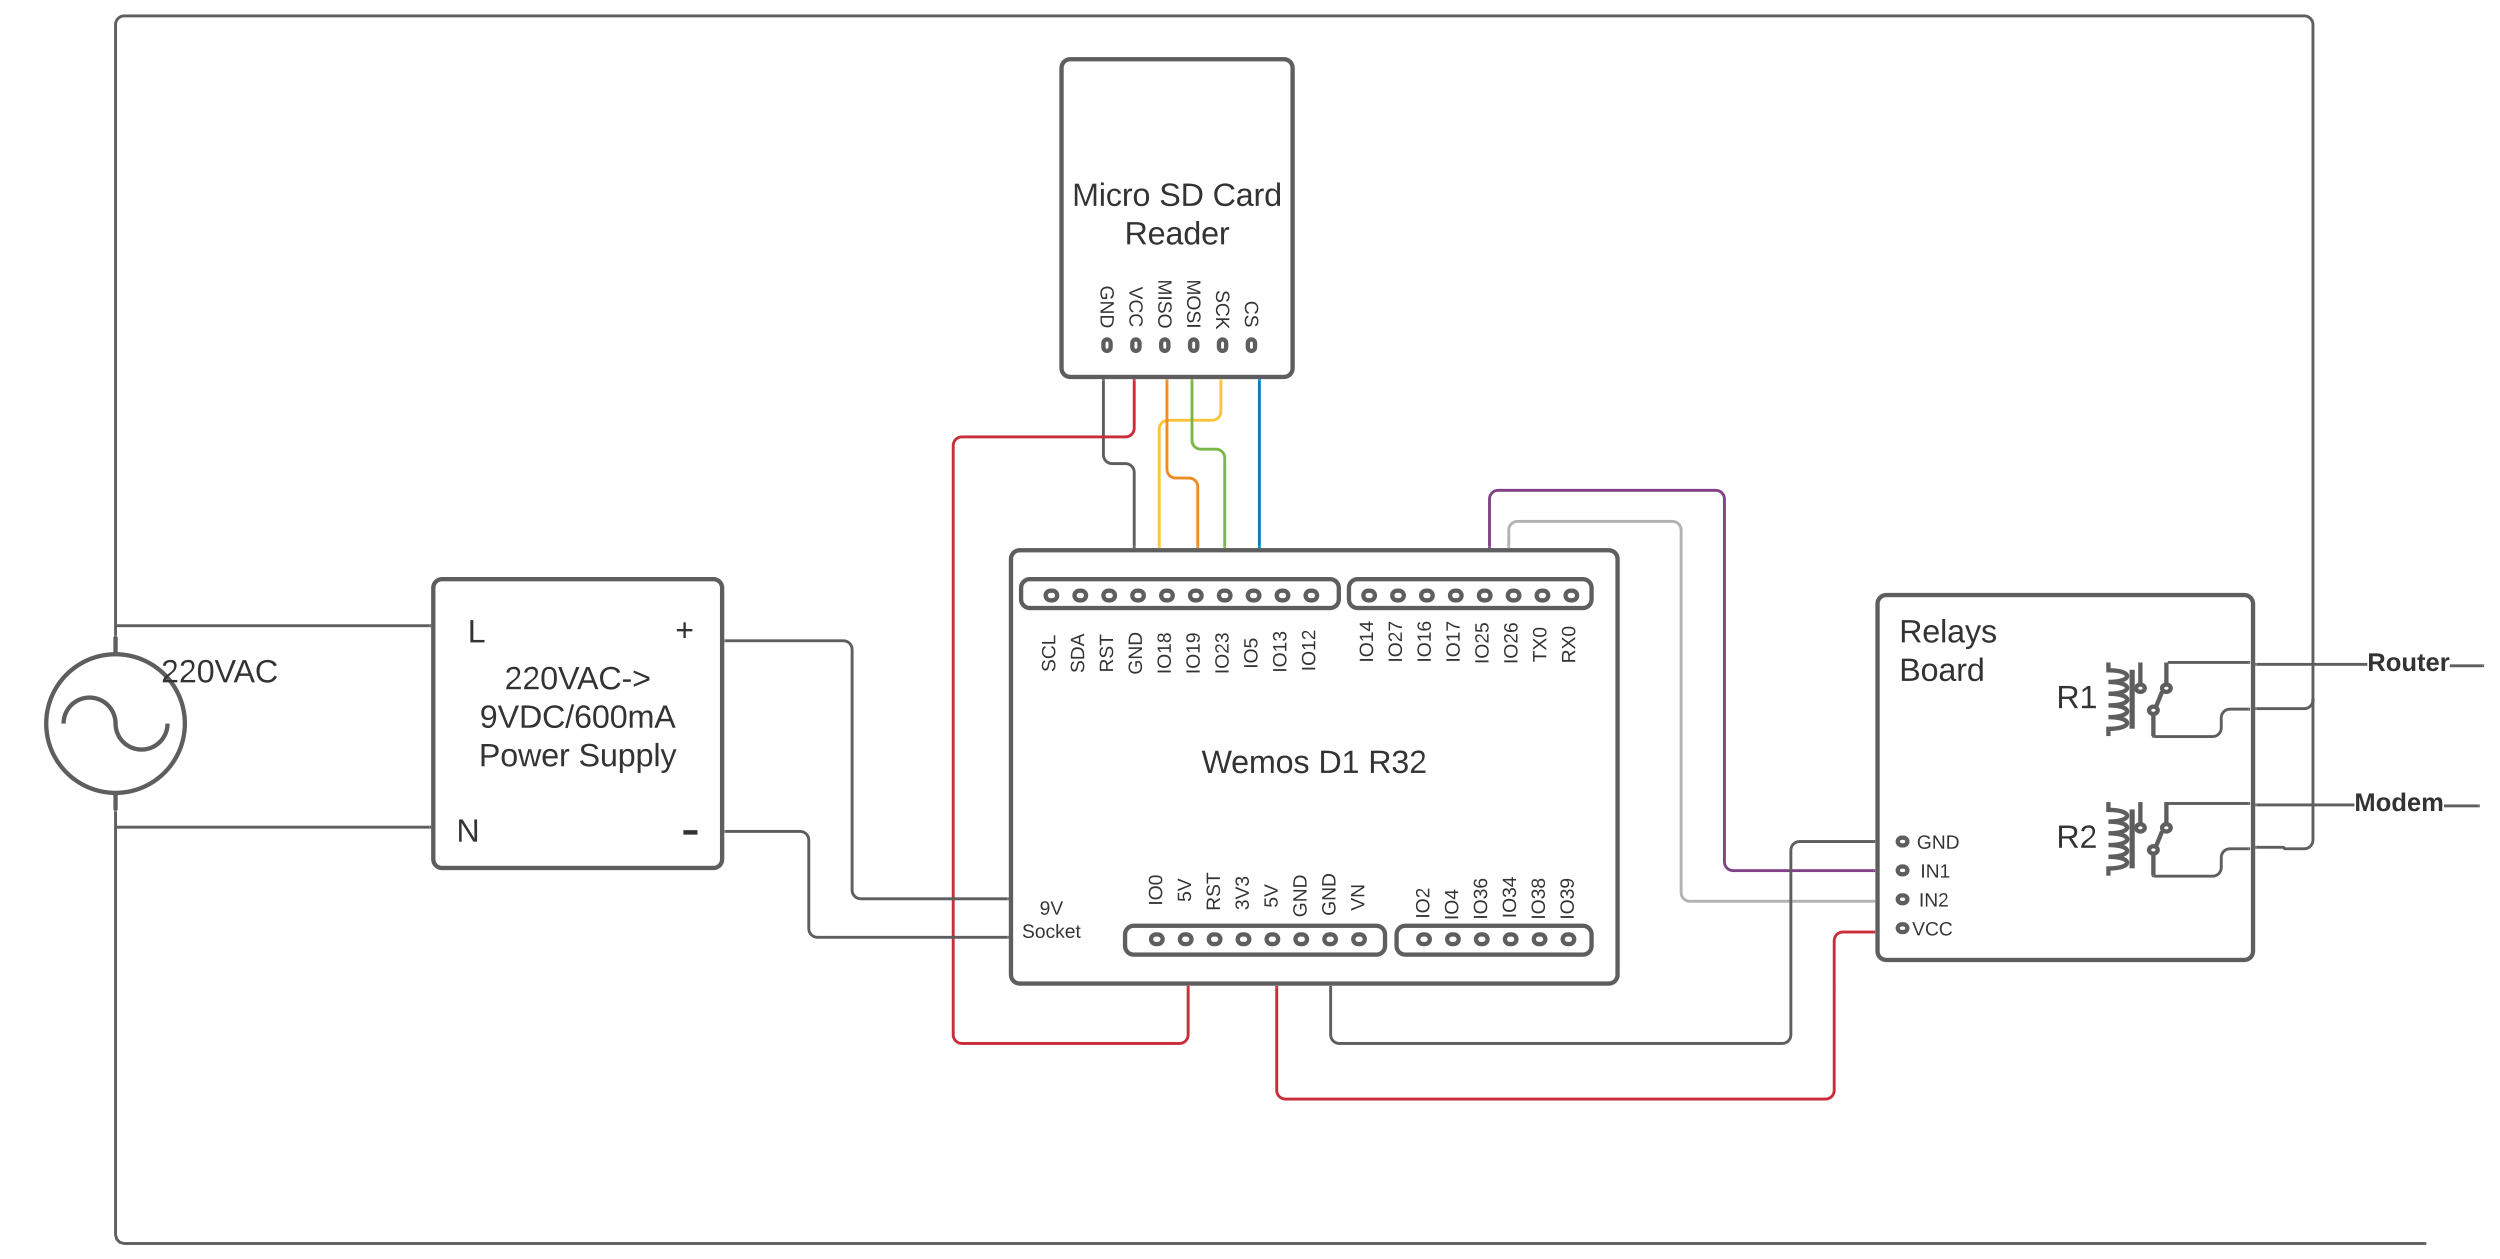 <svg xmlns="http://www.w3.org/2000/svg" xmlns:xlink="http://www.w3.org/1999/xlink" xmlns:lucid="lucid" width="1731" height="872"><g transform="translate(-80 -239)" lucid:page-tab-id="0_0"><path d="M0 0h1870.87v1322.83H0z" fill="#fff"/><path d="M208 740c0 26.5-21.5 48-48 48s-48-21.5-48-48 21.5-48 48-48 48 21.5 48 48zm-48-48v-12m0 108v12" stroke="#5e5e5e" stroke-width="3" fill="#fff"/><path d="M160 740c0-9.94-8.06-18-18-18s-18 8.06-18 18m72 0c0 9.94-8.06 18-18 18s-18-8.06-18-18" stroke="#5e5e5e" stroke-width="3" fill="none"/><use xlink:href="#a" transform="matrix(1,0,0,1,202,692) translate(-10.494 19.444)"/><path d="M160 679V256c0-3.3 2.7-6 6-6h1509.5c3.3 0 6 2.7 6 6v467.67c0 3.3-2.7 6-6 6h-33" stroke="#5e5e5e" stroke-width="2" fill="none"/><path d="M161 680h-2v-1.03h2zM1642.53 730.67h-1.03v-2h1.03zM161 1093.87l.7 2.64 1.8 1.8 2.63.7H1759v2H165.87l-3.42-.92-2.53-2.53-.92-3.42V801h2z" fill="#5e5e5e"/><path d="M161 801.03h-2V800h2zM1760 1101h-1.03v-2h1.03z" fill="#5e5e5e"/><path d="M377.5 672.25H161" stroke="#5e5e5e" stroke-width="2" fill="none"/><path d="M378.5 673.25h-1.03v-2h1.03z" fill="#5e5e5e"/><path d="M161.03 672.25H160M377.5 811.73H161" stroke="#5e5e5e" stroke-width="2" fill="none"/><path d="M378.5 812.73h-1.03v-2h1.03z" fill="#5e5e5e"/><path d="M161.03 811.73H160" stroke="#5e5e5e" stroke-width="2" fill="none"/><path d="M780 626c0-3.3 2.7-6 6-6h408c3.3 0 6 2.7 6 6v288c0 3.3-2.7 6-6 6H786c-3.3 0-6-2.7-6-6z" stroke="#5e5e5e" stroke-width="3" fill="#fff"/><use xlink:href="#b" transform="matrix(1,0,0,1,785,625) translate(126.944 149.184)"/><use xlink:href="#c" transform="matrix(1,0,0,1,785,625) translate(207.87 149.184)"/><use xlink:href="#d" transform="matrix(1,0,0,1,785,625) translate(242.377 149.184)"/><path d="M787 646c0-3.3 2.7-6 6-6h208c3.3 0 6 2.7 6 6v8c0 3.3-2.7 6-6 6H793c-3.3 0-6-2.7-6-6z" stroke="#5e5e5e" stroke-width="3" fill="#fff"/><path d="M804 651.33c0-1.84 1.5-3.33 3.33-3.33h1.34c1.84 0 3.33 1.5 3.33 3.33 0 1.84-1.5 3.34-3.33 3.34h-1.34c-1.84 0-3.33-1.5-3.33-3.34zM824 651.33c0-1.84 1.5-3.33 3.33-3.33h1.34c1.84 0 3.33 1.5 3.33 3.33 0 1.84-1.5 3.34-3.33 3.34h-1.34c-1.84 0-3.33-1.5-3.33-3.34zM844 651.33c0-1.84 1.5-3.33 3.33-3.33h1.34c1.84 0 3.33 1.5 3.33 3.33 0 1.84-1.5 3.34-3.33 3.34h-1.34c-1.84 0-3.33-1.5-3.33-3.34zM864 651.33c0-1.84 1.5-3.33 3.33-3.33h1.34c1.84 0 3.33 1.5 3.33 3.33 0 1.84-1.5 3.34-3.33 3.34h-1.34c-1.84 0-3.33-1.5-3.33-3.34zM884 651.33c0-1.84 1.5-3.33 3.33-3.33h1.34c1.84 0 3.33 1.5 3.33 3.33 0 1.84-1.5 3.34-3.33 3.34h-1.34c-1.84 0-3.33-1.5-3.33-3.34zM904 651.33c0-1.84 1.5-3.33 3.33-3.33h1.34c1.84 0 3.33 1.5 3.33 3.33 0 1.84-1.5 3.34-3.33 3.34h-1.34c-1.84 0-3.33-1.5-3.33-3.34zM924 651.33c0-1.84 1.5-3.33 3.33-3.33h1.34c1.84 0 3.33 1.5 3.33 3.33 0 1.84-1.5 3.34-3.33 3.34h-1.34c-1.84 0-3.33-1.5-3.33-3.34zM944 651.33c0-1.84 1.5-3.33 3.33-3.33h1.34c1.84 0 3.33 1.5 3.33 3.33 0 1.84-1.5 3.34-3.33 3.34h-1.34c-1.84 0-3.33-1.5-3.33-3.34zM964 651.33c0-1.84 1.5-3.33 3.33-3.33h1.34c1.84 0 3.33 1.5 3.33 3.33 0 1.84-1.5 3.34-3.33 3.34h-1.34c-1.84 0-3.33-1.5-3.33-3.34zM984 651.33c0-1.84 1.5-3.33 3.33-3.33h1.34c1.84 0 3.33 1.5 3.33 3.33 0 1.84-1.5 3.34-3.33 3.34h-1.34c-1.84 0-3.33-1.5-3.33-3.34z" stroke="#5e5e5e" stroke-width="3" fill="#fff"/><path d="M801 714.33c-3.3 0-6-2.68-6-6V675c0-3.3 2.7-6 6-6s6 2.7 6 6v33.33c0 3.32-2.7 6-6 6z" stroke="#000" stroke-opacity="0" stroke-width="3" fill="#fff" fill-opacity="0"/><use xlink:href="#e" transform="matrix(6.123233995736766e-17,-1,1,6.123233995736766e-17,800,709.333) translate(5.056 10.667)"/><path d="M821 714.33c-3.3 0-6-2.68-6-6V675c0-3.3 2.7-6 6-6s6 2.7 6 6v33.33c0 3.32-2.7 6-6 6z" stroke="#000" stroke-opacity="0" stroke-width="3" fill="#fff" fill-opacity="0"/><use xlink:href="#f" transform="matrix(6.123233995736766e-17,-1,1,6.123233995736766e-17,820,709.333) translate(4.315 10.667)"/><path d="M841 714.33c-3.3 0-6-2.68-6-6V675c0-3.3 2.7-6 6-6s6 2.7 6 6v33.33c0 3.32-2.7 6-6 6z" stroke="#000" stroke-opacity="0" stroke-width="3" fill="#fff" fill-opacity="0"/><use xlink:href="#g" transform="matrix(6.123233995736766e-17,-1,1,6.123233995736766e-17,840,709.333) translate(4.704 10.667)"/><path d="M861 714.33c-3.3 0-6-2.68-6-6V675c0-3.3 2.7-6 6-6s6 2.7 6 6v33.33c0 3.32-2.7 6-6 6z" stroke="#000" stroke-opacity="0" stroke-width="3" fill="#fff" fill-opacity="0"/><use xlink:href="#h" transform="matrix(6.123233995736766e-17,-1,1,6.123233995736766e-17,860,709.333) translate(3.222 10.667)"/><path d="M881 714.33c-3.3 0-6-2.68-6-6V675c0-3.3 2.7-6 6-6s6 2.7 6 6v33.33c0 3.32-2.7 6-6 6z" stroke="#000" stroke-opacity="0" stroke-width="3" fill="#fff" fill-opacity="0"/><use xlink:href="#i" transform="matrix(6.123233995736766e-17,-1,1,6.123233995736766e-17,880,709.333) translate(3.556 10.667)"/><path d="M901 714.33c-3.3 0-6-2.68-6-6V675c0-3.3 2.7-6 6-6s6 2.7 6 6v33.33c0 3.32-2.7 6-6 6z" stroke="#000" stroke-opacity="0" stroke-width="3" fill="#fff" fill-opacity="0"/><use xlink:href="#j" transform="matrix(6.123233995736766e-17,-1,1,6.123233995736766e-17,900,709.333) translate(3.556 10.667)"/><path d="M921 714.33c-3.3 0-6-2.68-6-6V675c0-3.3 2.7-6 6-6s6 2.7 6 6v33.33c0 3.32-2.7 6-6 6z" stroke="#000" stroke-opacity="0" stroke-width="3" fill="#fff" fill-opacity="0"/><use xlink:href="#k" transform="matrix(6.123233995736766e-17,-1,1,6.123233995736766e-17,920,709.333) translate(3.556 10.667)"/><path d="M941 714.33c-3.3 0-6-2.68-6-6V675c0-3.3 2.7-6 6-6s6 2.7 6 6v33.33c0 3.32-2.7 6-6 6z" stroke="#000" stroke-opacity="0" stroke-width="3" fill="#fff" fill-opacity="0"/><use xlink:href="#l" transform="matrix(6.123233995736766e-17,-1,1,6.123233995736766e-17,940,709.333) translate(7.259 10.667)"/><path d="M961 713.33c-3.3 0-6-2.68-6-6V674c0-3.3 2.7-6 6-6s6 2.7 6 6v33.33c0 3.32-2.7 6-6 6z" stroke="#000" stroke-opacity="0" stroke-width="3" fill="#fff" fill-opacity="0"/><use xlink:href="#m" transform="matrix(6.123233995736766e-17,-1,1,6.123233995736766e-17,960,708.333) translate(3.556 10.667)"/><path d="M981 712.33c-3.3 0-6-2.68-6-6V673c0-3.3 2.7-6 6-6s6 2.7 6 6v33.33c0 3.32-2.7 6-6 6z" stroke="#000" stroke-opacity="0" stroke-width="3" fill="#fff" fill-opacity="0"/><use xlink:href="#n" transform="matrix(6.123233995736766e-17,-1,1,6.123233995736766e-17,980,707.333) translate(3.556 10.667)"/><path d="M1014 646c0-3.3 2.7-6 6-6h156c3.3 0 6 2.7 6 6v8c0 3.3-2.7 6-6 6h-156c-3.3 0-6-2.7-6-6z" stroke="#5e5e5e" stroke-width="3" fill="#fff"/><path d="M1021 706.33c-3.3 0-6-2.68-6-6V667c0-3.3 2.7-6 6-6s6 2.7 6 6v33.33c0 3.32-2.7 6-6 6z" stroke="#000" stroke-opacity="0" stroke-width="3" fill="#fff" fill-opacity="0"/><use xlink:href="#o" transform="matrix(6.123233995736766e-17,-1,1,6.123233995736766e-17,1020,701.333) translate(3.556 10.667)"/><path d="M1041 706.33c-3.3 0-6-2.68-6-6V667c0-3.3 2.7-6 6-6s6 2.7 6 6v33.33c0 3.32-2.7 6-6 6z" stroke="#000" stroke-opacity="0" stroke-width="3" fill="#fff" fill-opacity="0"/><use xlink:href="#p" transform="matrix(6.123233995736766e-17,-1,1,6.123233995736766e-17,1040,701.333) translate(3.556 10.667)"/><path d="M1061 706.33c-3.3 0-6-2.68-6-6V667c0-3.3 2.7-6 6-6s6 2.7 6 6v33.33c0 3.32-2.7 6-6 6z" stroke="#000" stroke-opacity="0" stroke-width="3" fill="#fff" fill-opacity="0"/><use xlink:href="#q" transform="matrix(6.123233995736766e-17,-1,1,6.123233995736766e-17,1060,701.333) translate(3.556 10.667)"/><path d="M1081 706.33c-3.3 0-6-2.68-6-6V667c0-3.3 2.7-6 6-6s6 2.7 6 6v33.33c0 3.32-2.7 6-6 6z" stroke="#000" stroke-opacity="0" stroke-width="3" fill="#fff" fill-opacity="0"/><use xlink:href="#r" transform="matrix(6.123233995736766e-17,-1,1,6.123233995736766e-17,1080,701.333) translate(3.556 10.667)"/><path d="M1101 707.33c-3.3 0-6-2.68-6-6V668c0-3.3 2.7-6 6-6s6 2.7 6 6v33.33c0 3.32-2.7 6-6 6z" stroke="#000" stroke-opacity="0" stroke-width="3" fill="#fff" fill-opacity="0"/><use xlink:href="#s" transform="matrix(6.123233995736766e-17,-1,1,6.123233995736766e-17,1100,702.333) translate(3.556 10.667)"/><path d="M1121 707.33c-3.3 0-6-2.68-6-6V668c0-3.3 2.7-6 6-6s6 2.7 6 6v33.33c0 3.32-2.7 6-6 6z" stroke="#000" stroke-opacity="0" stroke-width="3" fill="#fff" fill-opacity="0"/><use xlink:href="#t" transform="matrix(6.123233995736766e-17,-1,1,6.123233995736766e-17,1120,702.333) translate(3.556 10.667)"/><path d="M1024 651.33c0-1.84 1.5-3.33 3.33-3.33h1.34c1.84 0 3.33 1.5 3.33 3.33 0 1.84-1.5 3.34-3.33 3.34h-1.34c-1.84 0-3.33-1.5-3.33-3.34zM1044 651.33c0-1.84 1.5-3.33 3.33-3.33h1.34c1.84 0 3.33 1.5 3.33 3.33 0 1.84-1.5 3.34-3.33 3.34h-1.34c-1.84 0-3.33-1.5-3.33-3.34zM1064 651.33c0-1.84 1.5-3.33 3.33-3.33h1.34c1.84 0 3.33 1.5 3.33 3.33 0 1.84-1.5 3.34-3.33 3.34h-1.34c-1.84 0-3.33-1.5-3.33-3.34zM1084 651.33c0-1.84 1.5-3.33 3.33-3.33h1.34c1.84 0 3.33 1.5 3.33 3.33 0 1.84-1.5 3.34-3.33 3.34h-1.34c-1.84 0-3.33-1.5-3.33-3.34zM1104 651.33c0-1.84 1.5-3.33 3.33-3.33h1.34c1.84 0 3.33 1.5 3.33 3.33 0 1.84-1.5 3.34-3.33 3.34h-1.34c-1.84 0-3.33-1.5-3.33-3.34zM1124 651.33c0-1.84 1.5-3.33 3.33-3.33h1.34c1.84 0 3.33 1.5 3.33 3.33 0 1.84-1.5 3.34-3.33 3.34h-1.34c-1.84 0-3.33-1.5-3.33-3.34zM1144 651.33c0-1.84 1.5-3.33 3.33-3.33h1.34c1.84 0 3.33 1.5 3.33 3.33 0 1.84-1.5 3.34-3.33 3.34h-1.34c-1.84 0-3.33-1.5-3.33-3.34zM1164 651.33c0-1.84 1.5-3.33 3.33-3.33h1.34c1.84 0 3.33 1.5 3.33 3.33 0 1.84-1.5 3.34-3.33 3.34h-1.34c-1.84 0-3.33-1.5-3.33-3.34z" stroke="#5e5e5e" stroke-width="3" fill="#fff"/><path d="M1141 708.33c-3.3 0-6-2.68-6-6V669c0-3.3 2.7-6 6-6s6 2.7 6 6v33.33c0 3.32-2.7 6-6 6z" stroke="#000" stroke-opacity="0" stroke-width="3" fill="#fff" fill-opacity="0"/><use xlink:href="#u" transform="matrix(6.123233995736766e-17,-1,1,6.123233995736766e-17,1140,703.333) translate(5.796 10.667)"/><path d="M1161 708.33c-3.3 0-6-2.68-6-6V669c0-3.3 2.7-6 6-6s6 2.7 6 6v33.33c0 3.32-2.7 6-6 6z" stroke="#000" stroke-opacity="0" stroke-width="3" fill="#fff" fill-opacity="0"/><use xlink:href="#v" transform="matrix(6.123233995736766e-17,-1,1,6.123233995736766e-17,1160,703.333) translate(5.056 10.667)"/><path d="M859 886c0-3.3 2.7-6 6-6h168c3.3 0 6 2.7 6 6v8c0 3.3-2.7 6-6 6H865c-3.3 0-6-2.7-6-6z" stroke="#5e5e5e" stroke-width="3" fill="#fff"/><path d="M877 889.33c0-1.84 1.5-3.33 3.33-3.33h1.34c1.84 0 3.33 1.5 3.33 3.33 0 1.84-1.5 3.34-3.33 3.34h-1.34c-1.84 0-3.33-1.5-3.33-3.34zM897 889.33c0-1.84 1.5-3.33 3.33-3.33h1.34c1.84 0 3.33 1.5 3.33 3.33 0 1.84-1.5 3.34-3.33 3.34h-1.34c-1.84 0-3.33-1.5-3.33-3.34zM917 889.33c0-1.84 1.5-3.33 3.33-3.33h1.34c1.84 0 3.33 1.5 3.33 3.33 0 1.84-1.5 3.34-3.33 3.34h-1.34c-1.84 0-3.33-1.5-3.33-3.34zM937 889.33c0-1.84 1.5-3.33 3.33-3.33h1.34c1.84 0 3.33 1.5 3.33 3.33 0 1.84-1.5 3.34-3.33 3.34h-1.34c-1.84 0-3.33-1.5-3.33-3.34zM957 889.33c0-1.84 1.5-3.33 3.33-3.33h1.34c1.84 0 3.33 1.5 3.33 3.33 0 1.84-1.5 3.34-3.33 3.34h-1.34c-1.84 0-3.33-1.5-3.33-3.34zM977 889.33c0-1.84 1.5-3.33 3.33-3.33h1.34c1.84 0 3.33 1.5 3.33 3.33 0 1.84-1.5 3.34-3.33 3.34h-1.34c-1.84 0-3.33-1.5-3.33-3.34zM997 889.33c0-1.84 1.5-3.33 3.33-3.33h1.34c1.84 0 3.33 1.5 3.33 3.33 0 1.84-1.5 3.34-3.33 3.34h-1.34c-1.84 0-3.33-1.5-3.33-3.34zM1017 889.33c0-1.84 1.5-3.33 3.33-3.33h1.34c1.84 0 3.33 1.5 3.33 3.33 0 1.84-1.5 3.34-3.33 3.34h-1.34c-1.84 0-3.33-1.5-3.33-3.34z" stroke="#5e5e5e" stroke-width="3" fill="#fff"/><path d="M875 878.33c-3.3 0-6-2.68-6-6V839c0-3.3 2.7-6 6-6s6 2.7 6 6v33.33c0 3.32-2.7 6-6 6z" stroke="#000" stroke-opacity="0" stroke-width="3" fill="#fff" fill-opacity="0"/><use xlink:href="#w" transform="matrix(6.123233995736766e-17,-1,1,6.123233995736766e-17,874,873.333) translate(7.259 10.667)"/><path d="M895 878.33c-3.3 0-6-2.68-6-6V839c0-3.3 2.7-6 6-6s6 2.7 6 6v33.33c0 3.32-2.7 6-6 6z" stroke="#000" stroke-opacity="0" stroke-width="3" fill="#fff" fill-opacity="0"/><use xlink:href="#x" transform="matrix(6.123233995736766e-17,-1,1,6.123233995736766e-17,894,873.333) translate(9.852 10.667)"/><path d="M915 879.33c-3.3 0-6-2.68-6-6V840c0-3.3 2.7-6 6-6s6 2.7 6 6v33.33c0 3.32-2.7 6-6 6z" stroke="#000" stroke-opacity="0" stroke-width="3" fill="#fff" fill-opacity="0"/><use xlink:href="#g" transform="matrix(6.123233995736766e-17,-1,1,6.123233995736766e-17,914,874.333) translate(4.704 10.667)"/><path d="M935 880.33c-3.3 0-6-2.68-6-6V841c0-3.3 2.7-6 6-6s6 2.7 6 6v33.33c0 3.32-2.7 6-6 6z" stroke="#000" stroke-opacity="0" stroke-width="3" fill="#fff" fill-opacity="0"/><use xlink:href="#y" transform="matrix(6.123233995736766e-17,-1,1,6.123233995736766e-17,934,875.333) translate(6.148 10.667)"/><path d="M955 882.33c-3.3 0-6-2.68-6-6V843c0-3.3 2.7-6 6-6s6 2.7 6 6v33.33c0 3.32-2.7 6-6 6z" stroke="#000" stroke-opacity="0" stroke-width="3" fill="#fff" fill-opacity="0"/><use xlink:href="#x" transform="matrix(6.123233995736766e-17,-1,1,6.123233995736766e-17,954,877.333) translate(9.852 10.667)"/><path d="M975 882.33c-3.3 0-6-2.68-6-6V843c0-3.3 2.7-6 6-6s6 2.7 6 6v33.33c0 3.32-2.7 6-6 6z" stroke="#000" stroke-opacity="0" stroke-width="3" fill="#fff" fill-opacity="0"/><use xlink:href="#h" transform="matrix(6.123233995736766e-17,-1,1,6.123233995736766e-17,974,877.333) translate(3.222 10.667)"/><path d="M995 881.33c-3.3 0-6-2.68-6-6V842c0-3.3 2.7-6 6-6s6 2.7 6 6v33.33c0 3.32-2.7 6-6 6z" stroke="#000" stroke-opacity="0" stroke-width="3" fill="#fff" fill-opacity="0"/><use xlink:href="#h" transform="matrix(6.123233995736766e-17,-1,1,6.123233995736766e-17,994,876.333) translate(3.222 10.667)"/><path d="M1015 883.33c-3.3 0-6-2.68-6-6V844c0-3.3 2.7-6 6-6s6 2.7 6 6v33.33c0 3.32-2.7 6-6 6z" stroke="#000" stroke-opacity="0" stroke-width="3" fill="#fff" fill-opacity="0"/><use xlink:href="#z" transform="matrix(6.123233995736766e-17,-1,1,6.123233995736766e-17,1014,878.333) translate(8.759 10.667)"/><path d="M1047 886c0-3.3 2.7-6 6-6h123c3.3 0 6 2.7 6 6v8c0 3.3-2.7 6-6 6h-123c-3.3 0-6-2.7-6-6z" stroke="#5e5e5e" stroke-width="3" fill="#fff"/><path d="M1062 889.33c0-1.84 1.5-3.33 3.33-3.33h1.34c1.84 0 3.33 1.5 3.33 3.33 0 1.84-1.5 3.34-3.33 3.34h-1.34c-1.84 0-3.33-1.5-3.33-3.34zM1082 889.33c0-1.84 1.5-3.33 3.33-3.33h1.34c1.84 0 3.33 1.5 3.33 3.33 0 1.84-1.5 3.34-3.33 3.34h-1.34c-1.84 0-3.33-1.5-3.33-3.34zM1102 889.33c0-1.84 1.5-3.33 3.33-3.33h1.34c1.84 0 3.33 1.5 3.33 3.33 0 1.84-1.5 3.34-3.33 3.34h-1.34c-1.84 0-3.33-1.5-3.33-3.34zM1122 889.33c0-1.84 1.5-3.33 3.33-3.33h1.34c1.84 0 3.33 1.5 3.33 3.33 0 1.84-1.5 3.34-3.33 3.34h-1.34c-1.84 0-3.33-1.5-3.33-3.34zM1142 889.33c0-1.84 1.5-3.33 3.33-3.33h1.34c1.84 0 3.33 1.5 3.33 3.33 0 1.84-1.5 3.34-3.33 3.34h-1.34c-1.84 0-3.33-1.5-3.33-3.34zM1162 889.33c0-1.84 1.5-3.33 3.33-3.33h1.34c1.84 0 3.33 1.5 3.33 3.33 0 1.84-1.5 3.34-3.33 3.34h-1.34c-1.84 0-3.33-1.5-3.33-3.34z" stroke="#5e5e5e" stroke-width="3" fill="#fff"/><path d="M1060 887.33c-3.3 0-6-2.68-6-6V848c0-3.3 2.7-6 6-6s6 2.7 6 6v33.33c0 3.32-2.7 6-6 6z" stroke="#000" stroke-opacity="0" stroke-width="3" fill="#fff" fill-opacity="0"/><use xlink:href="#A" transform="matrix(6.123233995736766e-17,-1,1,6.123233995736766e-17,1059,882.333) translate(7.259 10.667)"/><path d="M1080 888.33c-3.3 0-6-2.68-6-6V849c0-3.3 2.7-6 6-6s6 2.7 6 6v33.33c0 3.32-2.7 6-6 6z" stroke="#000" stroke-opacity="0" stroke-width="3" fill="#fff" fill-opacity="0"/><use xlink:href="#B" transform="matrix(6.123233995736766e-17,-1,1,6.123233995736766e-17,1079,883.333) translate(7.259 10.667)"/><path d="M1100 884.33c-3.3 0-6-2.68-6-6V845c0-3.3 2.7-6 6-6s6 2.7 6 6v33.33c0 3.32-2.7 6-6 6z" stroke="#000" stroke-opacity="0" stroke-width="3" fill="#fff" fill-opacity="0"/><use xlink:href="#C" transform="matrix(6.123233995736766e-17,-1,1,6.123233995736766e-17,1099,879.333) translate(3.556 10.667)"/><path d="M1120 883.33c-3.3 0-6-2.68-6-6V844c0-3.3 2.7-6 6-6s6 2.7 6 6v33.33c0 3.32-2.7 6-6 6z" stroke="#000" stroke-opacity="0" stroke-width="3" fill="#fff" fill-opacity="0"/><use xlink:href="#D" transform="matrix(6.123233995736766e-17,-1,1,6.123233995736766e-17,1119,878.333) translate(3.556 10.667)"/><path d="M1140 884.33c-3.3 0-6-2.68-6-6V845c0-3.3 2.7-6 6-6s6 2.7 6 6v33.33c0 3.32-2.7 6-6 6z" stroke="#000" stroke-opacity="0" stroke-width="3" fill="#fff" fill-opacity="0"/><use xlink:href="#E" transform="matrix(6.123233995736766e-17,-1,1,6.123233995736766e-17,1139,879.333) translate(3.556 10.667)"/><path d="M1160 884.33c-3.3 0-6-2.68-6-6V845c0-3.3 2.7-6 6-6s6 2.7 6 6v33.33c0 3.32-2.7 6-6 6z" stroke="#000" stroke-opacity="0" stroke-width="3" fill="#fff" fill-opacity="0"/><use xlink:href="#F" transform="matrix(6.123233995736766e-17,-1,1,6.123233995736766e-17,1159,879.333) translate(3.556 10.667)"/><path d="M815 286c0-3.3 2.7-6 6-6h148c3.3 0 6 2.7 6 6v208c0 3.3-2.7 6-6 6H821c-3.3 0-6-2.7-6-6z" stroke="#5e5e5e" stroke-width="3" fill="#fff"/><use xlink:href="#G" transform="matrix(1,0,0,1,820,285) translate(2.346 96.528)"/><use xlink:href="#H" transform="matrix(1,0,0,1,820,285) translate(62.654 96.528)"/><use xlink:href="#I" transform="matrix(1,0,0,1,820,285) translate(99.63 96.528)"/><use xlink:href="#J" transform="matrix(1,0,0,1,820,285) translate(38.642 123.194)"/><path d="M380 646c0-3.3 2.7-6 6-6h188c3.3 0 6 2.7 6 6v188c0 3.3-2.7 6-6 6H386c-3.3 0-6-2.7-6-6z" stroke="#5e5e5e" stroke-width="3" fill="#fff"/><use xlink:href="#K" transform="matrix(1,0,0,1,385,645) translate(44.352 71.215)"/><use xlink:href="#L" transform="matrix(1,0,0,1,385,645) translate(27.191 97.882)"/><use xlink:href="#M" transform="matrix(1,0,0,1,385,645) translate(26.574 124.549)"/><use xlink:href="#N" transform="matrix(1,0,0,1,385,645) translate(95.586 124.549)"/><path d="M400 667c0-3.3 2.7-6 6-6h8c3.3 0 6 2.7 6 6v4.67c0 3.3-2.7 6-6 6h-8c-3.3 0-6-2.7-6-6z" stroke="#000" stroke-opacity="0" stroke-width="3" fill="#fff" fill-opacity="0"/><use xlink:href="#O" transform="matrix(1,0,0,1,405,666) translate(-1.173 17.778)"/><path d="M394 805c0-3.3 2.7-6 6-6h8c3.3 0 6 2.7 6 6v4.67c0 3.3-2.7 6-6 6h-8c-3.3 0-6-2.7-6-6z" stroke="#000" stroke-opacity="0" stroke-width="3" fill="#fff" fill-opacity="0"/><use xlink:href="#P" transform="matrix(1,0,0,1,399,804) translate(-2.994 17.778)"/><path d="M548 795c0-3.3 2.7-6 6-6h8c3.3 0 6 2.7 6 6v4.67c0 3.3-2.7 6-6 6h-8c-3.3 0-6-2.7-6-6z" stroke="#000" stroke-opacity="0" stroke-width="3" fill="#fff" fill-opacity="0"/><use xlink:href="#Q" transform="matrix(1,0,0,1,553,794) translate(-1.611 32)"/><path d="M544 666c0-3.3 2.7-6 6-6h8c3.3 0 6 2.7 6 6v4.67c0 3.3-2.7 6-6 6h-8c-3.3 0-6-2.7-6-6z" stroke="#000" stroke-opacity="0" stroke-width="3" fill="#fff" fill-opacity="0"/><use xlink:href="#R" transform="matrix(1,0,0,1,549,665) translate(-1.481 17.778)"/><path d="M1377.5 841.83H1280c-3.3 0-6-2.7-6-6V584.5c0-3.3-2.7-6-6-6h-150.67c-3.3 0-6 2.7-6 6v33" stroke="#834187" stroke-width="2" fill="none"/><path d="M1378.5 842.83h-1.03v-2h1.03zM1112.33 618.5h-2v-1.03h2z" fill="#834187"/><path d="M1377.5 863.03H1250c-3.3 0-6-2.7-6-6V606c0-3.3-2.7-6-6-6h-107.33c-3.32 0-6 2.7-6 6v11.5" stroke="#b2b2b2" stroke-width="2" fill="none"/><path d="M1378.5 864.03h-1.03v-2h1.03zM1125.67 618.5h-2v-1.03h2z" fill="#b2b2b2"/><path d="M1380 657c0-3.3 2.7-6 6-6h248c3.3 0 6 2.7 6 6v240.67c0 3.3-2.7 6-6 6h-248c-3.3 0-6-2.7-6-6z" stroke="#5e5e5e" stroke-width="3" fill="#fff"/><use xlink:href="#S" transform="matrix(1,0,0,1,1395,666) translate(0 17.778)"/><use xlink:href="#T" transform="matrix(1,0,0,1,1395,666) translate(0 44.444)"/><path d="M1394 821.67c0-1.48 1.2-2.67 2.67-2.67h1.33c1.47 0 2.67 1.2 2.67 2.67s-1.2 2.66-2.67 2.66h-1.33c-1.48 0-2.67-1.2-2.67-2.66zM1394 841.67c0-1.48 1.2-2.67 2.67-2.67h1.33c1.47 0 2.67 1.2 2.67 2.67s-1.2 2.66-2.67 2.66h-1.33c-1.48 0-2.67-1.2-2.67-2.66zM1394 861.67c0-1.48 1.2-2.67 2.67-2.67h1.33c1.47 0 2.67 1.2 2.67 2.67s-1.2 2.66-2.67 2.66h-1.33c-1.48 0-2.67-1.2-2.67-2.66zM1394 881.67c0-1.48 1.2-2.67 2.67-2.67h1.33c1.47 0 2.67 1.2 2.67 2.67s-1.2 2.66-2.67 2.66h-1.33c-1.48 0-2.67-1.2-2.67-2.66z" stroke="#5e5e5e" stroke-width="3" fill="#fff"/><path d="M1400 817c0-3.3 2.7-6 6-6h32c3.3 0 6 2.7 6 6v8c0 3.3-2.7 6-6 6h-32c-3.3 0-6-2.7-6-6z" stroke="#000" stroke-opacity="0" stroke-width="3" fill="#fff" fill-opacity="0"/><use xlink:href="#h" transform="matrix(1,0,0,1,1405,816) translate(2.222 10.667)"/><path d="M1398 837c0-3.3 2.7-6 6-6h32c3.3 0 6 2.7 6 6v8c0 3.3-2.7 6-6 6h-32c-3.3 0-6-2.7-6-6z" stroke="#000" stroke-opacity="0" stroke-width="3" fill="#fff" fill-opacity="0"/><use xlink:href="#U" transform="matrix(1,0,0,1,1403,836) translate(6.648 10.667)"/><path d="M1397 857c0-3.3 2.7-6 6-6h32c3.3 0 6 2.7 6 6v8c0 3.3-2.7 6-6 6h-32c-3.3 0-6-2.7-6-6z" stroke="#000" stroke-opacity="0" stroke-width="3" fill="#fff" fill-opacity="0"/><use xlink:href="#V" transform="matrix(1,0,0,1,1402,856) translate(6.648 10.667)"/><path d="M1396 877c0-3.3 2.7-6 6-6h32c3.3 0 6 2.7 6 6v8c0 3.3-2.7 6-6 6h-32c-3.3 0-6-2.7-6-6z" stroke="#000" stroke-opacity="0" stroke-width="3" fill="#fff" fill-opacity="0"/><use xlink:href="#W" transform="matrix(1,0,0,1,1401,876) translate(2.963 10.667)"/><path d="M1538 697.67h60v51h-60z" fill="none"/><path d="M1539.86 748.67v-5c17.34 0 17.34-8.1 0-8.1 17.34 0 17.34-8.17.06-8.12 17.4 0 17.4-8.1 0-8.1 17.28 0 17.28-8.12-.06-8.12 17.34-.05 0-.05 0-.05 17.34 0 17.34-8.1 0-8.1v-5.4m16.14 5.1v40.8m.6-40.8v40.8" stroke="#5e5e5e" stroke-width="3" fill="none"/><path d="M1562 697.67v15.3m3 2.55c0 1.4-1.34 2.55-3 2.55s-3-1.15-3-2.55 1.34-2.55 3-2.55 3 1.14 3 2.55m15-17.85v15.3m3 2.55c0 1.4-1.34 2.55-3 2.55s-3-1.15-3-2.55 1.34-2.55 3-2.55 3 1.14 3 2.55m-12 17.85v15.3m3-17.85c0 1.4-1.34 2.55-3 2.55s-3-1.15-3-2.55 1.34-2.55 3-2.55 3 1.14 3 2.55m-1.44-1.8l4.44-10.95" stroke="#5e5e5e" stroke-width="3" fill="#fff"/><path d="M1498 711c0-3.3 2.7-6 6-6h28c3.3 0 6 2.7 6 6v22.33c0 3.32-2.7 6-6 6h-28c-3.3 0-6-2.68-6-6z" stroke="#000" stroke-opacity="0" stroke-width="3" fill="#fff" fill-opacity="0"/><use xlink:href="#X" transform="matrix(1,0,0,1,1503,710) translate(0.833 19.34)"/><path d="M1571.67 749H1612c3.3 0 6-2.7 6-6v-7c0-3.3 2.7-6 6-6h13" stroke="#5e5e5e" stroke-width="2" fill="none"/><path d="M1572 749.7h-2v-1.03h2z" fill="#5e5e5e"/><path d="M1636.97 730h1.03M1581 697.67h56" stroke="#5e5e5e" stroke-width="2" fill="none"/><path fill="#5e5e5e"/><path d="M1636.97 697.67h1.03" stroke="#5e5e5e" stroke-width="2" fill="none"/><path d="M1538 794.33h60v51h-60z" fill="none"/><path d="M1539.86 845.33v-5c17.34 0 17.34-8.1 0-8.1 17.34 0 17.34-8.16.06-8.1 17.4 0 17.4-8.12 0-8.12 17.28 0 17.28-8.1-.06-8.1 17.34-.05 0-.05 0-.05 17.34 0 17.34-8.1 0-8.1v-5.42m16.14 5.1v40.8m.6-40.8v40.8" stroke="#5e5e5e" stroke-width="3" fill="none"/><path d="M1562 794.33v15.3m3 2.55c0 1.4-1.34 2.55-3 2.55s-3-1.14-3-2.55c0-1.4 1.34-2.55 3-2.55s3 1.15 3 2.55m15-17.85v15.3m3 2.55c0 1.4-1.34 2.55-3 2.55s-3-1.14-3-2.55c0-1.4 1.34-2.55 3-2.55s3 1.15 3 2.55m-12 17.85v15.3m3-17.85c0 1.4-1.34 2.55-3 2.55s-3-1.14-3-2.55c0-1.4 1.34-2.55 3-2.55s3 1.15 3 2.55m-1.44-1.78l4.44-10.97" stroke="#5e5e5e" stroke-width="3" fill="#fff"/><path d="M1498 807.67c0-3.32 2.7-6 6-6h28c3.3 0 6 2.68 6 6V830c0 3.3-2.7 6-6 6h-28c-3.3 0-6-2.7-6-6z" stroke="#000" stroke-opacity="0" stroke-width="3" fill="#fff" fill-opacity="0"/><use xlink:href="#Y" transform="matrix(1,0,0,1,1503,806.667) translate(0.833 19.34)"/><path d="M1571.67 845.67H1612c3.3 0 6-2.7 6-6v-7c0-3.32 2.7-6 6-6h13" stroke="#5e5e5e" stroke-width="2" fill="none"/><path d="M1572 846.36h-2v-1.03h2z" fill="#5e5e5e"/><path d="M1636.97 826.67h1.03M1580 795.33h57" stroke="#5e5e5e" stroke-width="2" fill="none"/><path d="M1581 795.36h-2v-1.03h2z" fill="#5e5e5e"/><path d="M1636.97 795.33h1.03M1377.5 821.67H1326c-3.3 0-6 2.68-6 6V955.5c0 3.3-2.7 6-6 6h-306.67c-3.3 0-6-2.7-6-6v-33" stroke="#5e5e5e" stroke-width="2" fill="none"/><path d="M1378.5 822.67h-1.03v-2h1.03zM1002.33 922.53h-2v-1.03h2z" fill="#5e5e5e"/><path d="M1377.5 884.33H1356c-3.3 0-6 2.7-6 6V994c0 3.3-2.7 6-6 6H970c-3.3 0-6-2.7-6-6v-71.5" stroke="#c92d39" stroke-width="2" fill="none"/><path d="M1378.5 885.33h-1.03v-2h1.03zM965 922.53h-2v-1.03h2z" fill="#c92d39"/><path d="M844 476.5c0-1.38 1.12-2.5 2.5-2.5s2.5 1.12 2.5 2.5v3c0 1.38-1.12 2.5-2.5 2.5s-2.5-1.12-2.5-2.5zM864 476.5c0-1.38 1.12-2.5 2.5-2.5s2.5 1.12 2.5 2.5v3c0 1.38-1.12 2.5-2.5 2.5s-2.5-1.12-2.5-2.5zM884 476.5c0-1.38 1.12-2.5 2.5-2.5s2.5 1.12 2.5 2.5v3c0 1.38-1.12 2.5-2.5 2.5s-2.5-1.12-2.5-2.5zM904 476.5c0-1.38 1.12-2.5 2.5-2.5s2.5 1.12 2.5 2.5v3c0 1.38-1.12 2.5-2.5 2.5s-2.5-1.12-2.5-2.5zM924 476.5c0-1.38 1.12-2.5 2.5-2.5s2.5 1.12 2.5 2.5v3c0 1.38-1.12 2.5-2.5 2.5s-2.5-1.12-2.5-2.5zM944 476.5c0-1.38 1.12-2.5 2.5-2.5s2.5 1.12 2.5 2.5v3c0 1.38-1.12 2.5-2.5 2.5s-2.5-1.12-2.5-2.5z" stroke="#5e5e5e" stroke-width="3" fill="#fff"/><path d="M851.67 420c3.3 0 6 2.7 6 6v51c0 3.3-2.7 6-6 6H849c-3.3 0-6-2.7-6-6v-51c0-3.3 2.7-6 6-6z" stroke="#000" stroke-opacity="0" stroke-width="3" fill="#fff" fill-opacity="0"/><use xlink:href="#h" transform="matrix(6.123233995736766e-17,1,-1,6.123233995736766e-17,852.667,425) translate(11.722 10.667)"/><path d="M871.67 420c3.3 0 6 2.7 6 6v51c0 3.3-2.7 6-6 6H869c-3.3 0-6-2.7-6-6v-51c0-3.3 2.7-6 6-6z" stroke="#000" stroke-opacity="0" stroke-width="3" fill="#fff" fill-opacity="0"/><use xlink:href="#W" transform="matrix(6.123233995736766e-17,1,-1,6.123233995736766e-17,872.667,425) translate(12.463 10.667)"/><path d="M891.67 418c3.3 0 6 2.7 6 6v51c0 3.3-2.7 6-6 6H889c-3.3 0-6-2.7-6-6v-51c0-3.3 2.7-6 6-6z" stroke="#000" stroke-opacity="0" stroke-width="3" fill="#fff" fill-opacity="0"/><use xlink:href="#Z" transform="matrix(6.123233995736766e-17,1,-1,6.123233995736766e-17,892.667,423) translate(9.481 10.667)"/><path d="M911.67 418c3.3 0 6 2.7 6 6v51c0 3.3-2.7 6-6 6H909c-3.3 0-6-2.7-6-6v-51c0-3.3 2.7-6 6-6z" stroke="#000" stroke-opacity="0" stroke-width="3" fill="#fff" fill-opacity="0"/><use xlink:href="#aa" transform="matrix(6.123233995736766e-17,1,-1,6.123233995736766e-17,912.667,423) translate(9.481 10.667)"/><path d="M931.67 422c3.3 0 6 2.7 6 6v51c0 3.3-2.7 6-6 6H929c-3.3 0-6-2.7-6-6v-51c0-3.3 2.7-6 6-6z" stroke="#000" stroke-opacity="0" stroke-width="3" fill="#fff" fill-opacity="0"/><use xlink:href="#ab" transform="matrix(6.123233995736766e-17,1,-1,6.123233995736766e-17,932.667,427) translate(12.815 10.667)"/><path d="M951.67 425c3.3 0 6 2.7 6 6v51c0 3.3-2.7 6-6 6H949c-3.3 0-6-2.7-6-6v-51c0-3.3 2.7-6 6-6z" stroke="#000" stroke-opacity="0" stroke-width="3" fill="#fff" fill-opacity="0"/><use xlink:href="#ac" transform="matrix(6.123233995736766e-17,1,-1,6.123233995736766e-17,952.667,430) translate(17.259 10.667)"/><path d="M952 617.5v-115" stroke="#0c7cba" stroke-width="2" fill="none"/><path d="M953 618.5h-2v-1.03h2zM953 502.53h-2v-1.03h2z" fill="#0c7cba"/><path d="M865.33 617.5V566c0-3.3-2.68-6-6-6H850c-3.3 0-6-2.7-6-6v-51.5" stroke="#5e5e5e" stroke-width="2" fill="none"/><path d="M866.33 618.5h-2v-1.03h2zM845 502.53h-2v-1.03h2z" fill="#5e5e5e"/><path d="M865.33 502.5v33c0 3.3-2.68 6-6 6H746c-3.3 0-6 2.7-6 6v408c0 3.3 2.7 6 6 6h150.67c3.3 0 6-2.7 6-6v-33" stroke="#c92d39" stroke-width="2" fill="none"/><path d="M866.33 502.53h-2v-1.03h2zM903.67 922.53h-2v-1.03h2z" fill="#c92d39"/><path d="M1642.5 825.67h18.5c.28 0 .5.22.5.5 0 .27.22.5.5.5h13.5c3.3 0 6-2.7 6-6v-96.65" stroke="#5e5e5e" stroke-width="2" fill="none"/><path d="M1642.53 826.67h-1.03v-2h1.03z" fill="#5e5e5e"/><path d="M1681.5 724.04v-1.02" stroke="#5e5e5e" stroke-width="2" fill="none"/><path d="M1796 796v2h-23.75v-2zm-153.5 1.33v-2h67.68v2z" fill="#5e5e5e"/><path d="M1642.53 797.33h-1.03v-2h1.03zM1797 798h-1.03v-2h1.03z" fill="#5e5e5e"/><use xlink:href="#ad" transform="matrix(1,0,0,1,1710.177,786.333) translate(0 14.222)"/><path d="M1799 699v2h-22.78v-2zm-156.5 1v-2h76.63v2z" fill="#5e5e5e"/><path d="M1642.53 700h-1.03v-2h1.03zM1800 701h-1.03v-2h1.03z" fill="#5e5e5e"/><use xlink:href="#ae" transform="matrix(1,0,0,1,1719.129,689.333) translate(0 14.222)"/><path d="M925.33 502.5V524c0 3.3-2.68 6-6 6h-30.66c-3.32 0-6 2.7-6 6v81.5" stroke="#fcc438" stroke-width="2" fill="none"/><path d="M926.33 502.53h-2v-1.03h2zM883.67 618.5h-2v-1.03h2z" fill="#fcc438"/><path d="M905.33 502.5V544c0 3.3 2.7 6 6 6H922c3.3 0 6 2.7 6 6v61.5" stroke="#7ab648" stroke-width="2" fill="none"/><path d="M906.33 502.53h-2v-1.03h2zM929 618.5h-2v-1.03h2z" fill="#7ab648"/><path d="M888 502.5V564c0 3.3 2.7 6 6 6h9.33c3.32 0 6 2.7 6 6v41.5" stroke="#ef8d22" stroke-width="2" fill="none"/><path d="M889 502.53h-2v-1.03h2zM910.33 618.5h-2v-1.03h2z" fill="#ef8d22"/><path d="M582.5 682.67H664c3.3 0 6 2.68 6 6v166.66c0 3.32 2.7 6 6 6h101.5" stroke="#5e5e5e" stroke-width="2" fill="none"/><path d="M582.53 683.67h-1.03v-2h1.03zM778.5 862.33h-1.03v-2h1.03z" fill="#5e5e5e"/><path d="M582.5 814.67H634c3.3 0 6 2.68 6 6V882c0 3.3 2.7 6 6 6h131.5" stroke="#5e5e5e" stroke-width="2" fill="none"/><path d="M582.53 815.67h-1.03v-2h1.03zM778.5 889h-1.03v-2h1.03z" fill="#5e5e5e"/><path d="M778.5 862.67c0-3.32 2.7-6 6-6h47c3.3 0 6 2.68 6 6v19.66c0 3.32-2.7 6-6 6h-47c-3.3 0-6-2.68-6-6z" stroke="#000" stroke-opacity="0" stroke-width="3" fill="#fff" fill-opacity="0"/><g><use xlink:href="#af" transform="matrix(1,0,0,1,783.5,861.667) translate(16.352 10.667)"/><use xlink:href="#ag" transform="matrix(1,0,0,1,783.5,861.667) translate(4.13 26.667)"/></g><defs><path fill="#333" d="M101-251c82-7 93 87 43 132L82-64C71-53 59-42 53-27h129V0H18c2-99 128-94 128-182 0-28-16-43-45-43s-46 15-49 41l-32-3c6-41 34-60 81-64" id="ah"/><path fill="#333" d="M101-251c68 0 85 55 85 127S166 4 100 4C33 4 14-52 14-124c0-73 17-127 87-127zm-1 229c47 0 54-49 54-102s-4-102-53-102c-51 0-55 48-55 102 0 53 5 102 54 102" id="ai"/><path fill="#333" d="M137 0h-34L2-248h35l83 218 83-218h36" id="aj"/><path fill="#333" d="M205 0l-28-72H64L36 0H1l101-248h38L239 0h-34zm-38-99l-47-123c-12 45-31 82-46 123h93" id="ak"/><path fill="#333" d="M212-179c-10-28-35-45-73-45-59 0-87 40-87 99 0 60 29 101 89 101 43 0 62-24 78-52l27 14C228-24 195 4 139 4 59 4 22-46 18-125c-6-104 99-153 187-111 19 9 31 26 39 46" id="al"/><g id="a"><use transform="matrix(0.062,0,0,0.062,0,0)" xlink:href="#ah"/><use transform="matrix(0.062,0,0,0.062,12.346,0)" xlink:href="#ah"/><use transform="matrix(0.062,0,0,0.062,24.691,0)" xlink:href="#ai"/><use transform="matrix(0.062,0,0,0.062,37.037,0)" xlink:href="#aj"/><use transform="matrix(0.062,0,0,0.062,50.185,0)" xlink:href="#ak"/><use transform="matrix(0.062,0,0,0.062,65,0)" xlink:href="#al"/></g><path fill="#333" d="M266 0h-40l-56-210L115 0H75L2-248h35L96-30l15-64 43-154h32l59 218 59-218h35" id="am"/><path fill="#333" d="M100-194c63 0 86 42 84 106H49c0 40 14 67 53 68 26 1 43-12 49-29l28 8c-11 28-37 45-77 45C44 4 14-33 15-96c1-61 26-98 85-98zm52 81c6-60-76-77-97-28-3 7-6 17-6 28h103" id="an"/><path fill="#333" d="M210-169c-67 3-38 105-44 169h-31v-121c0-29-5-50-35-48C34-165 62-65 56 0H25l-1-190h30c1 10-1 24 2 32 10-44 99-50 107 0 11-21 27-35 58-36 85-2 47 119 55 194h-31v-121c0-29-5-49-35-48" id="ao"/><path fill="#333" d="M100-194c62-1 85 37 85 99 1 63-27 99-86 99S16-35 15-95c0-66 28-99 85-99zM99-20c44 1 53-31 53-75 0-43-8-75-51-75s-53 32-53 75 10 74 51 75" id="ap"/><path fill="#333" d="M135-143c-3-34-86-38-87 0 15 53 115 12 119 90S17 21 10-45l28-5c4 36 97 45 98 0-10-56-113-15-118-90-4-57 82-63 122-42 12 7 21 19 24 35" id="aq"/><g id="b"><use transform="matrix(0.062,0,0,0.062,0,0)" xlink:href="#am"/><use transform="matrix(0.062,0,0,0.062,20.494,0)" xlink:href="#an"/><use transform="matrix(0.062,0,0,0.062,32.84,0)" xlink:href="#ao"/><use transform="matrix(0.062,0,0,0.062,51.296,0)" xlink:href="#ap"/><use transform="matrix(0.062,0,0,0.062,63.642,0)" xlink:href="#aq"/></g><path fill="#333" d="M30-248c118-7 216 8 213 122C240-48 200 0 122 0H30v-248zM63-27c89 8 146-16 146-99s-60-101-146-95v194" id="ar"/><path fill="#333" d="M27 0v-27h64v-190l-56 39v-29l58-41h29v221h61V0H27" id="as"/><g id="c"><use transform="matrix(0.062,0,0,0.062,0,0)" xlink:href="#ar"/><use transform="matrix(0.062,0,0,0.062,15.988,0)" xlink:href="#as"/></g><path fill="#333" d="M233-177c-1 41-23 64-60 70L243 0h-38l-65-103H63V0H30v-248c88 3 205-21 203 71zM63-129c60-2 137 13 137-47 0-61-80-42-137-45v92" id="at"/><path fill="#333" d="M126-127c33 6 58 20 58 59 0 88-139 92-164 29-3-8-5-16-6-25l32-3c6 27 21 44 54 44 32 0 52-15 52-46 0-38-36-46-79-43v-28c39 1 72-4 72-42 0-27-17-43-46-43-28 0-47 15-49 41l-32-3c6-42 35-63 81-64 48-1 79 21 79 65 0 36-21 52-52 59" id="au"/><g id="d"><use transform="matrix(0.062,0,0,0.062,0,0)" xlink:href="#at"/><use transform="matrix(0.062,0,0,0.062,15.988,0)" xlink:href="#au"/><use transform="matrix(0.062,0,0,0.062,28.333,0)" xlink:href="#ah"/></g><path fill="#333" d="M185-189c-5-48-123-54-124 2 14 75 158 14 163 119 3 78-121 87-175 55-17-10-28-26-33-46l33-7c5 56 141 63 141-1 0-78-155-14-162-118-5-82 145-84 179-34 5 7 8 16 11 25" id="av"/><path fill="#333" d="M30 0v-248h33v221h125V0H30" id="aw"/><g id="e"><use transform="matrix(0.037,0,0,0.037,0,0)" xlink:href="#av"/><use transform="matrix(0.037,0,0,0.037,8.889,0)" xlink:href="#al"/><use transform="matrix(0.037,0,0,0.037,18.481,0)" xlink:href="#aw"/></g><g id="f"><use transform="matrix(0.037,0,0,0.037,0,0)" xlink:href="#av"/><use transform="matrix(0.037,0,0,0.037,8.889,0)" xlink:href="#ar"/><use transform="matrix(0.037,0,0,0.037,18.481,0)" xlink:href="#ak"/></g><path fill="#333" d="M127-220V0H93v-220H8v-28h204v28h-85" id="ax"/><g id="g"><use transform="matrix(0.037,0,0,0.037,0,0)" xlink:href="#at"/><use transform="matrix(0.037,0,0,0.037,9.593,0)" xlink:href="#av"/><use transform="matrix(0.037,0,0,0.037,18.481,0)" xlink:href="#ax"/></g><path fill="#333" d="M143 4C61 4 22-44 18-125c-5-107 100-154 193-111 17 8 29 25 37 43l-32 9c-13-25-37-40-76-40-61 0-88 39-88 99 0 61 29 100 91 101 35 0 62-11 79-27v-45h-74v-28h105v86C228-13 192 4 143 4" id="ay"/><path fill="#333" d="M190 0L58-211 59 0H30v-248h39L202-35l-2-213h31V0h-41" id="az"/><g id="h"><use transform="matrix(0.037,0,0,0.037,0,0)" xlink:href="#ay"/><use transform="matrix(0.037,0,0,0.037,10.37,0)" xlink:href="#az"/><use transform="matrix(0.037,0,0,0.037,19.963,0)" xlink:href="#ar"/></g><path fill="#333" d="M33 0v-248h34V0H33" id="aA"/><path fill="#333" d="M140-251c81 0 123 46 123 126C263-46 219 4 140 4 59 4 17-45 17-125s42-126 123-126zm0 227c63 0 89-41 89-101s-29-99-89-99c-61 0-89 39-89 99S79-25 140-24" id="aB"/><path fill="#333" d="M134-131c28 9 52 24 51 62-1 50-34 73-85 73S17-19 16-69c0-36 21-54 49-61-75-25-45-126 34-121 46 3 78 18 79 63 0 33-17 51-44 57zm-34-11c31 1 46-15 46-44 0-28-17-43-47-42-29 0-46 13-45 42 1 28 16 44 46 44zm1 122c35 0 51-18 51-52 0-30-18-46-53-46-33 0-51 17-51 47 0 34 19 51 53 51" id="aC"/><g id="i"><use transform="matrix(0.037,0,0,0.037,0,0)" xlink:href="#aA"/><use transform="matrix(0.037,0,0,0.037,3.704,0)" xlink:href="#aB"/><use transform="matrix(0.037,0,0,0.037,14.074,0)" xlink:href="#as"/><use transform="matrix(0.037,0,0,0.037,21.481,0)" xlink:href="#aC"/></g><path fill="#333" d="M99-251c64 0 84 50 84 122C183-37 130 33 47-8c-14-7-20-23-25-40l30-5c6 39 69 39 84 7 9-19 16-44 16-74-10 22-31 35-62 35-49 0-73-33-73-83 0-54 28-83 82-83zm-1 141c31-1 51-18 51-49 0-36-14-67-51-67-34 0-49 23-49 58 0 34 15 58 49 58" id="aD"/><g id="j"><use transform="matrix(0.037,0,0,0.037,0,0)" xlink:href="#aA"/><use transform="matrix(0.037,0,0,0.037,3.704,0)" xlink:href="#aB"/><use transform="matrix(0.037,0,0,0.037,14.074,0)" xlink:href="#as"/><use transform="matrix(0.037,0,0,0.037,21.481,0)" xlink:href="#aD"/></g><g id="k"><use transform="matrix(0.037,0,0,0.037,0,0)" xlink:href="#aA"/><use transform="matrix(0.037,0,0,0.037,3.704,0)" xlink:href="#aB"/><use transform="matrix(0.037,0,0,0.037,14.074,0)" xlink:href="#ah"/><use transform="matrix(0.037,0,0,0.037,21.481,0)" xlink:href="#au"/></g><path fill="#333" d="M54-142c48-35 137-8 131 61C196 18 31 33 14-55l32-4c7 23 22 37 52 37 35-1 51-22 54-58 4-55-73-65-99-34H22l8-134h141v27H59" id="aE"/><g id="l"><use transform="matrix(0.037,0,0,0.037,0,0)" xlink:href="#aA"/><use transform="matrix(0.037,0,0,0.037,3.704,0)" xlink:href="#aB"/><use transform="matrix(0.037,0,0,0.037,14.074,0)" xlink:href="#aE"/></g><g id="m"><use transform="matrix(0.037,0,0,0.037,0,0)" xlink:href="#aA"/><use transform="matrix(0.037,0,0,0.037,3.704,0)" xlink:href="#aB"/><use transform="matrix(0.037,0,0,0.037,14.074,0)" xlink:href="#as"/><use transform="matrix(0.037,0,0,0.037,21.481,0)" xlink:href="#au"/></g><g id="n"><use transform="matrix(0.037,0,0,0.037,0,0)" xlink:href="#aA"/><use transform="matrix(0.037,0,0,0.037,3.704,0)" xlink:href="#aB"/><use transform="matrix(0.037,0,0,0.037,14.074,0)" xlink:href="#as"/><use transform="matrix(0.037,0,0,0.037,21.481,0)" xlink:href="#ah"/></g><path fill="#333" d="M155-56V0h-30v-56H8v-25l114-167h33v167h35v25h-35zm-30-156c-27 46-58 90-88 131h88v-131" id="aF"/><g id="o"><use transform="matrix(0.037,0,0,0.037,0,0)" xlink:href="#aA"/><use transform="matrix(0.037,0,0,0.037,3.704,0)" xlink:href="#aB"/><use transform="matrix(0.037,0,0,0.037,14.074,0)" xlink:href="#as"/><use transform="matrix(0.037,0,0,0.037,21.481,0)" xlink:href="#aF"/></g><path fill="#333" d="M64 0c3-98 48-159 88-221H18v-27h164v26C143-157 98-101 97 0H64" id="aG"/><g id="p"><use transform="matrix(0.037,0,0,0.037,0,0)" xlink:href="#aA"/><use transform="matrix(0.037,0,0,0.037,3.704,0)" xlink:href="#aB"/><use transform="matrix(0.037,0,0,0.037,14.074,0)" xlink:href="#ah"/><use transform="matrix(0.037,0,0,0.037,21.481,0)" xlink:href="#aG"/></g><path fill="#333" d="M110-160c48 1 74 30 74 79 0 53-28 85-80 85-65 0-83-55-86-122-5-90 50-162 133-122 14 7 22 21 27 39l-31 6c-5-40-67-38-82-6-9 19-15 44-15 74 11-20 30-34 60-33zm-7 138c34 0 49-23 49-58s-16-56-50-56c-29 0-50 16-49 49 1 36 15 65 50 65" id="aH"/><g id="q"><use transform="matrix(0.037,0,0,0.037,0,0)" xlink:href="#aA"/><use transform="matrix(0.037,0,0,0.037,3.704,0)" xlink:href="#aB"/><use transform="matrix(0.037,0,0,0.037,14.074,0)" xlink:href="#as"/><use transform="matrix(0.037,0,0,0.037,21.481,0)" xlink:href="#aH"/></g><g id="r"><use transform="matrix(0.037,0,0,0.037,0,0)" xlink:href="#aA"/><use transform="matrix(0.037,0,0,0.037,3.704,0)" xlink:href="#aB"/><use transform="matrix(0.037,0,0,0.037,14.074,0)" xlink:href="#as"/><use transform="matrix(0.037,0,0,0.037,21.481,0)" xlink:href="#aG"/></g><g id="s"><use transform="matrix(0.037,0,0,0.037,0,0)" xlink:href="#aA"/><use transform="matrix(0.037,0,0,0.037,3.704,0)" xlink:href="#aB"/><use transform="matrix(0.037,0,0,0.037,14.074,0)" xlink:href="#ah"/><use transform="matrix(0.037,0,0,0.037,21.481,0)" xlink:href="#aE"/></g><g id="t"><use transform="matrix(0.037,0,0,0.037,0,0)" xlink:href="#aA"/><use transform="matrix(0.037,0,0,0.037,3.704,0)" xlink:href="#aB"/><use transform="matrix(0.037,0,0,0.037,14.074,0)" xlink:href="#ah"/><use transform="matrix(0.037,0,0,0.037,21.481,0)" xlink:href="#aH"/></g><path fill="#333" d="M195 0l-74-108L45 0H8l94-129-87-119h37l69 98 67-98h37l-84 118L233 0h-38" id="aI"/><g id="u"><use transform="matrix(0.037,0,0,0.037,0,0)" xlink:href="#ax"/><use transform="matrix(0.037,0,0,0.037,8.111,0)" xlink:href="#aI"/><use transform="matrix(0.037,0,0,0.037,17,0)" xlink:href="#ai"/></g><g id="v"><use transform="matrix(0.037,0,0,0.037,0,0)" xlink:href="#at"/><use transform="matrix(0.037,0,0,0.037,9.593,0)" xlink:href="#aI"/><use transform="matrix(0.037,0,0,0.037,18.481,0)" xlink:href="#ai"/></g><g id="w"><use transform="matrix(0.037,0,0,0.037,0,0)" xlink:href="#aA"/><use transform="matrix(0.037,0,0,0.037,3.704,0)" xlink:href="#aB"/><use transform="matrix(0.037,0,0,0.037,14.074,0)" xlink:href="#ai"/></g><g id="x"><use transform="matrix(0.037,0,0,0.037,0,0)" xlink:href="#aE"/><use transform="matrix(0.037,0,0,0.037,7.407,0)" xlink:href="#aj"/></g><g id="y"><use transform="matrix(0.037,0,0,0.037,0,0)" xlink:href="#au"/><use transform="matrix(0.037,0,0,0.037,7.407,0)" xlink:href="#aj"/><use transform="matrix(0.037,0,0,0.037,16.296,0)" xlink:href="#au"/></g><g id="z"><use transform="matrix(0.037,0,0,0.037,0,0)" xlink:href="#aj"/><use transform="matrix(0.037,0,0,0.037,8.889,0)" xlink:href="#az"/></g><g id="A"><use transform="matrix(0.037,0,0,0.037,0,0)" xlink:href="#aA"/><use transform="matrix(0.037,0,0,0.037,3.704,0)" xlink:href="#aB"/><use transform="matrix(0.037,0,0,0.037,14.074,0)" xlink:href="#ah"/></g><g id="B"><use transform="matrix(0.037,0,0,0.037,0,0)" xlink:href="#aA"/><use transform="matrix(0.037,0,0,0.037,3.704,0)" xlink:href="#aB"/><use transform="matrix(0.037,0,0,0.037,14.074,0)" xlink:href="#aF"/></g><g id="C"><use transform="matrix(0.037,0,0,0.037,0,0)" xlink:href="#aA"/><use transform="matrix(0.037,0,0,0.037,3.704,0)" xlink:href="#aB"/><use transform="matrix(0.037,0,0,0.037,14.074,0)" xlink:href="#au"/><use transform="matrix(0.037,0,0,0.037,21.481,0)" xlink:href="#aH"/></g><g id="D"><use transform="matrix(0.037,0,0,0.037,0,0)" xlink:href="#aA"/><use transform="matrix(0.037,0,0,0.037,3.704,0)" xlink:href="#aB"/><use transform="matrix(0.037,0,0,0.037,14.074,0)" xlink:href="#au"/><use transform="matrix(0.037,0,0,0.037,21.481,0)" xlink:href="#aF"/></g><g id="E"><use transform="matrix(0.037,0,0,0.037,0,0)" xlink:href="#aA"/><use transform="matrix(0.037,0,0,0.037,3.704,0)" xlink:href="#aB"/><use transform="matrix(0.037,0,0,0.037,14.074,0)" xlink:href="#au"/><use transform="matrix(0.037,0,0,0.037,21.481,0)" xlink:href="#aC"/></g><g id="F"><use transform="matrix(0.037,0,0,0.037,0,0)" xlink:href="#aA"/><use transform="matrix(0.037,0,0,0.037,3.704,0)" xlink:href="#aB"/><use transform="matrix(0.037,0,0,0.037,14.074,0)" xlink:href="#au"/><use transform="matrix(0.037,0,0,0.037,21.481,0)" xlink:href="#aD"/></g><path fill="#333" d="M240 0l2-218c-23 76-54 145-80 218h-23L58-218 59 0H30v-248h44l77 211c21-75 51-140 76-211h43V0h-30" id="aJ"/><path fill="#333" d="M24-231v-30h32v30H24zM24 0v-190h32V0H24" id="aK"/><path fill="#333" d="M96-169c-40 0-48 33-48 73s9 75 48 75c24 0 41-14 43-38l32 2c-6 37-31 61-74 61-59 0-76-41-82-99-10-93 101-131 147-64 4 7 5 14 7 22l-32 3c-4-21-16-35-41-35" id="aL"/><path fill="#333" d="M114-163C36-179 61-72 57 0H25l-1-190h30c1 12-1 29 2 39 6-27 23-49 58-41v29" id="aM"/><g id="G"><use transform="matrix(0.062,0,0,0.062,0,0)" xlink:href="#aJ"/><use transform="matrix(0.062,0,0,0.062,18.457,0)" xlink:href="#aK"/><use transform="matrix(0.062,0,0,0.062,23.333,0)" xlink:href="#aL"/><use transform="matrix(0.062,0,0,0.062,34.444,0)" xlink:href="#aM"/><use transform="matrix(0.062,0,0,0.062,41.79,0)" xlink:href="#ap"/></g><g id="H"><use transform="matrix(0.062,0,0,0.062,0,0)" xlink:href="#av"/><use transform="matrix(0.062,0,0,0.062,14.815,0)" xlink:href="#ar"/></g><path fill="#333" d="M141-36C126-15 110 5 73 4 37 3 15-17 15-53c-1-64 63-63 125-63 3-35-9-54-41-54-24 1-41 7-42 31l-33-3c5-37 33-52 76-52 45 0 72 20 72 64v82c-1 20 7 32 28 27v20c-31 9-61-2-59-35zM48-53c0 20 12 33 32 33 41-3 63-29 60-74-43 2-92-5-92 41" id="aN"/><path fill="#333" d="M85-194c31 0 48 13 60 33l-1-100h32l1 261h-30c-2-10 0-23-3-31C134-8 116 4 85 4 32 4 16-35 15-94c0-66 23-100 70-100zm9 24c-40 0-46 34-46 75 0 40 6 74 45 74 42 0 51-32 51-76 0-42-9-74-50-73" id="aO"/><g id="I"><use transform="matrix(0.062,0,0,0.062,0,0)" xlink:href="#al"/><use transform="matrix(0.062,0,0,0.062,15.988,0)" xlink:href="#aN"/><use transform="matrix(0.062,0,0,0.062,28.333,0)" xlink:href="#aM"/><use transform="matrix(0.062,0,0,0.062,35.679,0)" xlink:href="#aO"/></g><g id="J"><use transform="matrix(0.062,0,0,0.062,0,0)" xlink:href="#at"/><use transform="matrix(0.062,0,0,0.062,15.988,0)" xlink:href="#an"/><use transform="matrix(0.062,0,0,0.062,28.333,0)" xlink:href="#aN"/><use transform="matrix(0.062,0,0,0.062,40.679,0)" xlink:href="#aO"/><use transform="matrix(0.062,0,0,0.062,53.025,0)" xlink:href="#an"/><use transform="matrix(0.062,0,0,0.062,65.37,0)" xlink:href="#aM"/></g><path fill="#333" d="M16-82v-28h88v28H16" id="aP"/><path fill="#333" d="M18-27v-27l151-64-151-65v-27l175 74v36" id="aQ"/><g id="K"><use transform="matrix(0.062,0,0,0.062,0,0)" xlink:href="#ah"/><use transform="matrix(0.062,0,0,0.062,12.346,0)" xlink:href="#ah"/><use transform="matrix(0.062,0,0,0.062,24.691,0)" xlink:href="#ai"/><use transform="matrix(0.062,0,0,0.062,37.037,0)" xlink:href="#aj"/><use transform="matrix(0.062,0,0,0.062,50.185,0)" xlink:href="#ak"/><use transform="matrix(0.062,0,0,0.062,65,0)" xlink:href="#al"/><use transform="matrix(0.062,0,0,0.062,80.988,0)" xlink:href="#aP"/><use transform="matrix(0.062,0,0,0.062,88.333,0)" xlink:href="#aQ"/></g><path fill="#333" d="M0 4l72-265h28L28 4H0" id="aR"/><g id="L"><use transform="matrix(0.062,0,0,0.062,0,0)" xlink:href="#aD"/><use transform="matrix(0.062,0,0,0.062,12.346,0)" xlink:href="#aj"/><use transform="matrix(0.062,0,0,0.062,27.16,0)" xlink:href="#ar"/><use transform="matrix(0.062,0,0,0.062,43.148,0)" xlink:href="#al"/><use transform="matrix(0.062,0,0,0.062,59.136,0)" xlink:href="#aR"/><use transform="matrix(0.062,0,0,0.062,65.309,0)" xlink:href="#aH"/><use transform="matrix(0.062,0,0,0.062,77.654,0)" xlink:href="#ai"/><use transform="matrix(0.062,0,0,0.062,90,0)" xlink:href="#ai"/><use transform="matrix(0.062,0,0,0.062,102.346,0)" xlink:href="#ao"/><use transform="matrix(0.062,0,0,0.062,120.802,0)" xlink:href="#ak"/></g><path fill="#333" d="M30-248c87 1 191-15 191 75 0 78-77 80-158 76V0H30v-248zm33 125c57 0 124 11 124-50 0-59-68-47-124-48v98" id="aS"/><path fill="#333" d="M206 0h-36l-40-164L89 0H53L-1-190h32L70-26l43-164h34l41 164 42-164h31" id="aT"/><g id="M"><use transform="matrix(0.062,0,0,0.062,0,0)" xlink:href="#aS"/><use transform="matrix(0.062,0,0,0.062,14.815,0)" xlink:href="#ap"/><use transform="matrix(0.062,0,0,0.062,27.16,0)" xlink:href="#aT"/><use transform="matrix(0.062,0,0,0.062,43.148,0)" xlink:href="#an"/><use transform="matrix(0.062,0,0,0.062,55.494,0)" xlink:href="#aM"/></g><path fill="#333" d="M84 4C-5 8 30-112 23-190h32v120c0 31 7 50 39 49 72-2 45-101 50-169h31l1 190h-30c-1-10 1-25-2-33-11 22-28 36-60 37" id="aU"/><path fill="#333" d="M115-194c55 1 70 41 70 98S169 2 115 4C84 4 66-9 55-30l1 105H24l-1-265h31l2 30c10-21 28-34 59-34zm-8 174c40 0 45-34 45-75s-6-73-45-74c-42 0-51 32-51 76 0 43 10 73 51 73" id="aV"/><path fill="#333" d="M24 0v-261h32V0H24" id="aW"/><path fill="#333" d="M179-190L93 31C79 59 56 82 12 73V49c39 6 53-20 64-50L1-190h34L92-34l54-156h33" id="aX"/><g id="N"><use transform="matrix(0.062,0,0,0.062,0,0)" xlink:href="#av"/><use transform="matrix(0.062,0,0,0.062,14.815,0)" xlink:href="#aU"/><use transform="matrix(0.062,0,0,0.062,27.16,0)" xlink:href="#aV"/><use transform="matrix(0.062,0,0,0.062,39.506,0)" xlink:href="#aV"/><use transform="matrix(0.062,0,0,0.062,51.852,0)" xlink:href="#aW"/><use transform="matrix(0.062,0,0,0.062,56.728,0)" xlink:href="#aX"/></g><use transform="matrix(0.062,0,0,0.062,0,0)" xlink:href="#aw" id="O"/><use transform="matrix(0.062,0,0,0.062,0,0)" xlink:href="#az" id="P"/><use transform="matrix(0.111,0,0,0.111,0,0)" xlink:href="#aP" id="Q"/><path fill="#333" d="M118-107v75H92v-75H18v-26h74v-75h26v75h74v26h-74" id="aY"/><use transform="matrix(0.062,0,0,0.062,0,0)" xlink:href="#aY" id="R"/><g id="S"><use transform="matrix(0.062,0,0,0.062,0,0)" xlink:href="#at"/><use transform="matrix(0.062,0,0,0.062,15.988,0)" xlink:href="#an"/><use transform="matrix(0.062,0,0,0.062,28.333,0)" xlink:href="#aW"/><use transform="matrix(0.062,0,0,0.062,33.21,0)" xlink:href="#aN"/><use transform="matrix(0.062,0,0,0.062,45.556,0)" xlink:href="#aX"/><use transform="matrix(0.062,0,0,0.062,56.667,0)" xlink:href="#aq"/></g><path fill="#333" d="M160-131c35 5 61 23 61 61C221 17 115-2 30 0v-248c76 3 177-17 177 60 0 33-19 50-47 57zm-97-11c50-1 110 9 110-42 0-47-63-36-110-37v79zm0 115c55-2 124 14 124-45 0-56-70-42-124-44v89" id="aZ"/><g id="T"><use transform="matrix(0.062,0,0,0.062,0,0)" xlink:href="#aZ"/><use transform="matrix(0.062,0,0,0.062,14.815,0)" xlink:href="#ap"/><use transform="matrix(0.062,0,0,0.062,27.16,0)" xlink:href="#aN"/><use transform="matrix(0.062,0,0,0.062,39.506,0)" xlink:href="#aM"/><use transform="matrix(0.062,0,0,0.062,46.852,0)" xlink:href="#aO"/></g><g id="U"><use transform="matrix(0.037,0,0,0.037,0,0)" xlink:href="#aA"/><use transform="matrix(0.037,0,0,0.037,3.704,0)" xlink:href="#az"/><use transform="matrix(0.037,0,0,0.037,13.296,0)" xlink:href="#as"/></g><g id="V"><use transform="matrix(0.037,0,0,0.037,0,0)" xlink:href="#aA"/><use transform="matrix(0.037,0,0,0.037,3.704,0)" xlink:href="#az"/><use transform="matrix(0.037,0,0,0.037,13.296,0)" xlink:href="#ah"/></g><g id="W"><use transform="matrix(0.037,0,0,0.037,0,0)" xlink:href="#aj"/><use transform="matrix(0.037,0,0,0.037,8.889,0)" xlink:href="#al"/><use transform="matrix(0.037,0,0,0.037,18.481,0)" xlink:href="#al"/></g><g id="X"><use transform="matrix(0.062,0,0,0.062,0,0)" xlink:href="#at"/><use transform="matrix(0.062,0,0,0.062,15.988,0)" xlink:href="#as"/></g><g id="Y"><use transform="matrix(0.062,0,0,0.062,0,0)" xlink:href="#at"/><use transform="matrix(0.062,0,0,0.062,15.988,0)" xlink:href="#ah"/></g><g id="Z"><use transform="matrix(0.037,0,0,0.037,0,0)" xlink:href="#aJ"/><use transform="matrix(0.037,0,0,0.037,11.074,0)" xlink:href="#aA"/><use transform="matrix(0.037,0,0,0.037,14.778,0)" xlink:href="#av"/><use transform="matrix(0.037,0,0,0.037,23.667,0)" xlink:href="#aB"/></g><g id="aa"><use transform="matrix(0.037,0,0,0.037,0,0)" xlink:href="#aJ"/><use transform="matrix(0.037,0,0,0.037,11.074,0)" xlink:href="#aB"/><use transform="matrix(0.037,0,0,0.037,21.444,0)" xlink:href="#av"/><use transform="matrix(0.037,0,0,0.037,30.333,0)" xlink:href="#aA"/></g><path fill="#333" d="M194 0L95-120 63-95V0H30v-248h33v124l119-124h40L117-140 236 0h-42" id="ba"/><g id="ab"><use transform="matrix(0.037,0,0,0.037,0,0)" xlink:href="#av"/><use transform="matrix(0.037,0,0,0.037,8.889,0)" xlink:href="#al"/><use transform="matrix(0.037,0,0,0.037,18.481,0)" xlink:href="#ba"/></g><g id="ac"><use transform="matrix(0.037,0,0,0.037,0,0)" xlink:href="#al"/><use transform="matrix(0.037,0,0,0.037,9.593,0)" xlink:href="#av"/></g><path fill="#333" d="M230 0l2-204L168 0h-37L68-204 70 0H24v-248h70l56 185 57-185h69V0h-46" id="bb"/><path fill="#333" d="M110-194c64 0 96 36 96 99 0 64-35 99-97 99-61 0-95-36-95-99 0-62 34-99 96-99zm-1 164c35 0 45-28 45-65 0-40-10-65-43-65-34 0-45 26-45 65 0 36 10 65 43 65" id="bc"/><path fill="#333" d="M88-194c31-1 46 15 58 34l-1-101h50l1 261h-48c-2-10 0-23-3-31C134-8 116 4 84 4 32 4 16-41 15-95c0-56 19-97 73-99zm17 164c33 0 40-30 41-66 1-37-9-64-41-64s-38 30-39 65c0 43 13 65 39 65" id="bd"/><path fill="#333" d="M185-48c-13 30-37 53-82 52C43 2 14-33 14-96s30-98 90-98c62 0 83 45 84 108H66c0 31 8 55 39 56 18 0 30-7 34-22zm-45-69c5-46-57-63-70-21-2 6-4 13-4 21h74" id="be"/><path fill="#333" d="M220-157c-53 9-28 100-34 157h-49v-107c1-27-5-49-29-50C55-147 81-57 75 0H25l-1-190h47c2 12-1 28 3 38 10-53 101-56 108 0 13-22 24-43 59-42 82 1 51 116 57 194h-49v-107c-1-25-5-48-29-50" id="bf"/><g id="ad"><use transform="matrix(0.049,0,0,0.049,0,0)" xlink:href="#bb"/><use transform="matrix(0.049,0,0,0.049,14.765,0)" xlink:href="#bc"/><use transform="matrix(0.049,0,0,0.049,25.58,0)" xlink:href="#bd"/><use transform="matrix(0.049,0,0,0.049,36.395,0)" xlink:href="#be"/><use transform="matrix(0.049,0,0,0.049,46.272,0)" xlink:href="#bf"/></g><path fill="#333" d="M240-174c0 40-23 61-54 70L253 0h-59l-57-94H76V0H24v-248c93 4 217-23 216 74zM76-134c48-2 112 12 112-38 0-48-66-32-112-35v73" id="bg"/><path fill="#333" d="M85 4C-2 5 27-109 22-190h50c7 57-23 150 33 157 60-5 35-97 40-157h50l1 190h-47c-2-12 1-28-3-38-12 25-28 42-61 42" id="bh"/><path fill="#333" d="M115-3C79 11 28 4 28-45v-112H4v-33h27l15-45h31v45h36v33H77v99c-1 23 16 31 38 25v30" id="bi"/><path fill="#333" d="M135-150c-39-12-60 13-60 57V0H25l-1-190h47c2 13-1 29 3 40 6-28 27-53 61-41v41" id="bj"/><g id="ae"><use transform="matrix(0.049,0,0,0.049,0,0)" xlink:href="#bg"/><use transform="matrix(0.049,0,0,0.049,12.79,0)" xlink:href="#bc"/><use transform="matrix(0.049,0,0,0.049,23.605,0)" xlink:href="#bh"/><use transform="matrix(0.049,0,0,0.049,34.42,0)" xlink:href="#bi"/><use transform="matrix(0.049,0,0,0.049,40.296,0)" xlink:href="#be"/><use transform="matrix(0.049,0,0,0.049,50.173,0)" xlink:href="#bj"/></g><g id="af"><use transform="matrix(0.037,0,0,0.037,0,0)" xlink:href="#aD"/><use transform="matrix(0.037,0,0,0.037,7.407,0)" xlink:href="#aj"/></g><path fill="#333" d="M143 0L79-87 56-68V0H24v-261h32v163l83-92h37l-77 82L181 0h-38" id="bk"/><path fill="#333" d="M59-47c-2 24 18 29 38 22v24C64 9 27 4 27-40v-127H5v-23h24l9-43h21v43h35v23H59v120" id="bl"/><g id="ag"><use transform="matrix(0.037,0,0,0.037,0,0)" xlink:href="#av"/><use transform="matrix(0.037,0,0,0.037,8.889,0)" xlink:href="#ap"/><use transform="matrix(0.037,0,0,0.037,16.296,0)" xlink:href="#aL"/><use transform="matrix(0.037,0,0,0.037,22.963,0)" xlink:href="#bk"/><use transform="matrix(0.037,0,0,0.037,29.63,0)" xlink:href="#an"/><use transform="matrix(0.037,0,0,0.037,37.037,0)" xlink:href="#bl"/></g></defs></g></svg>